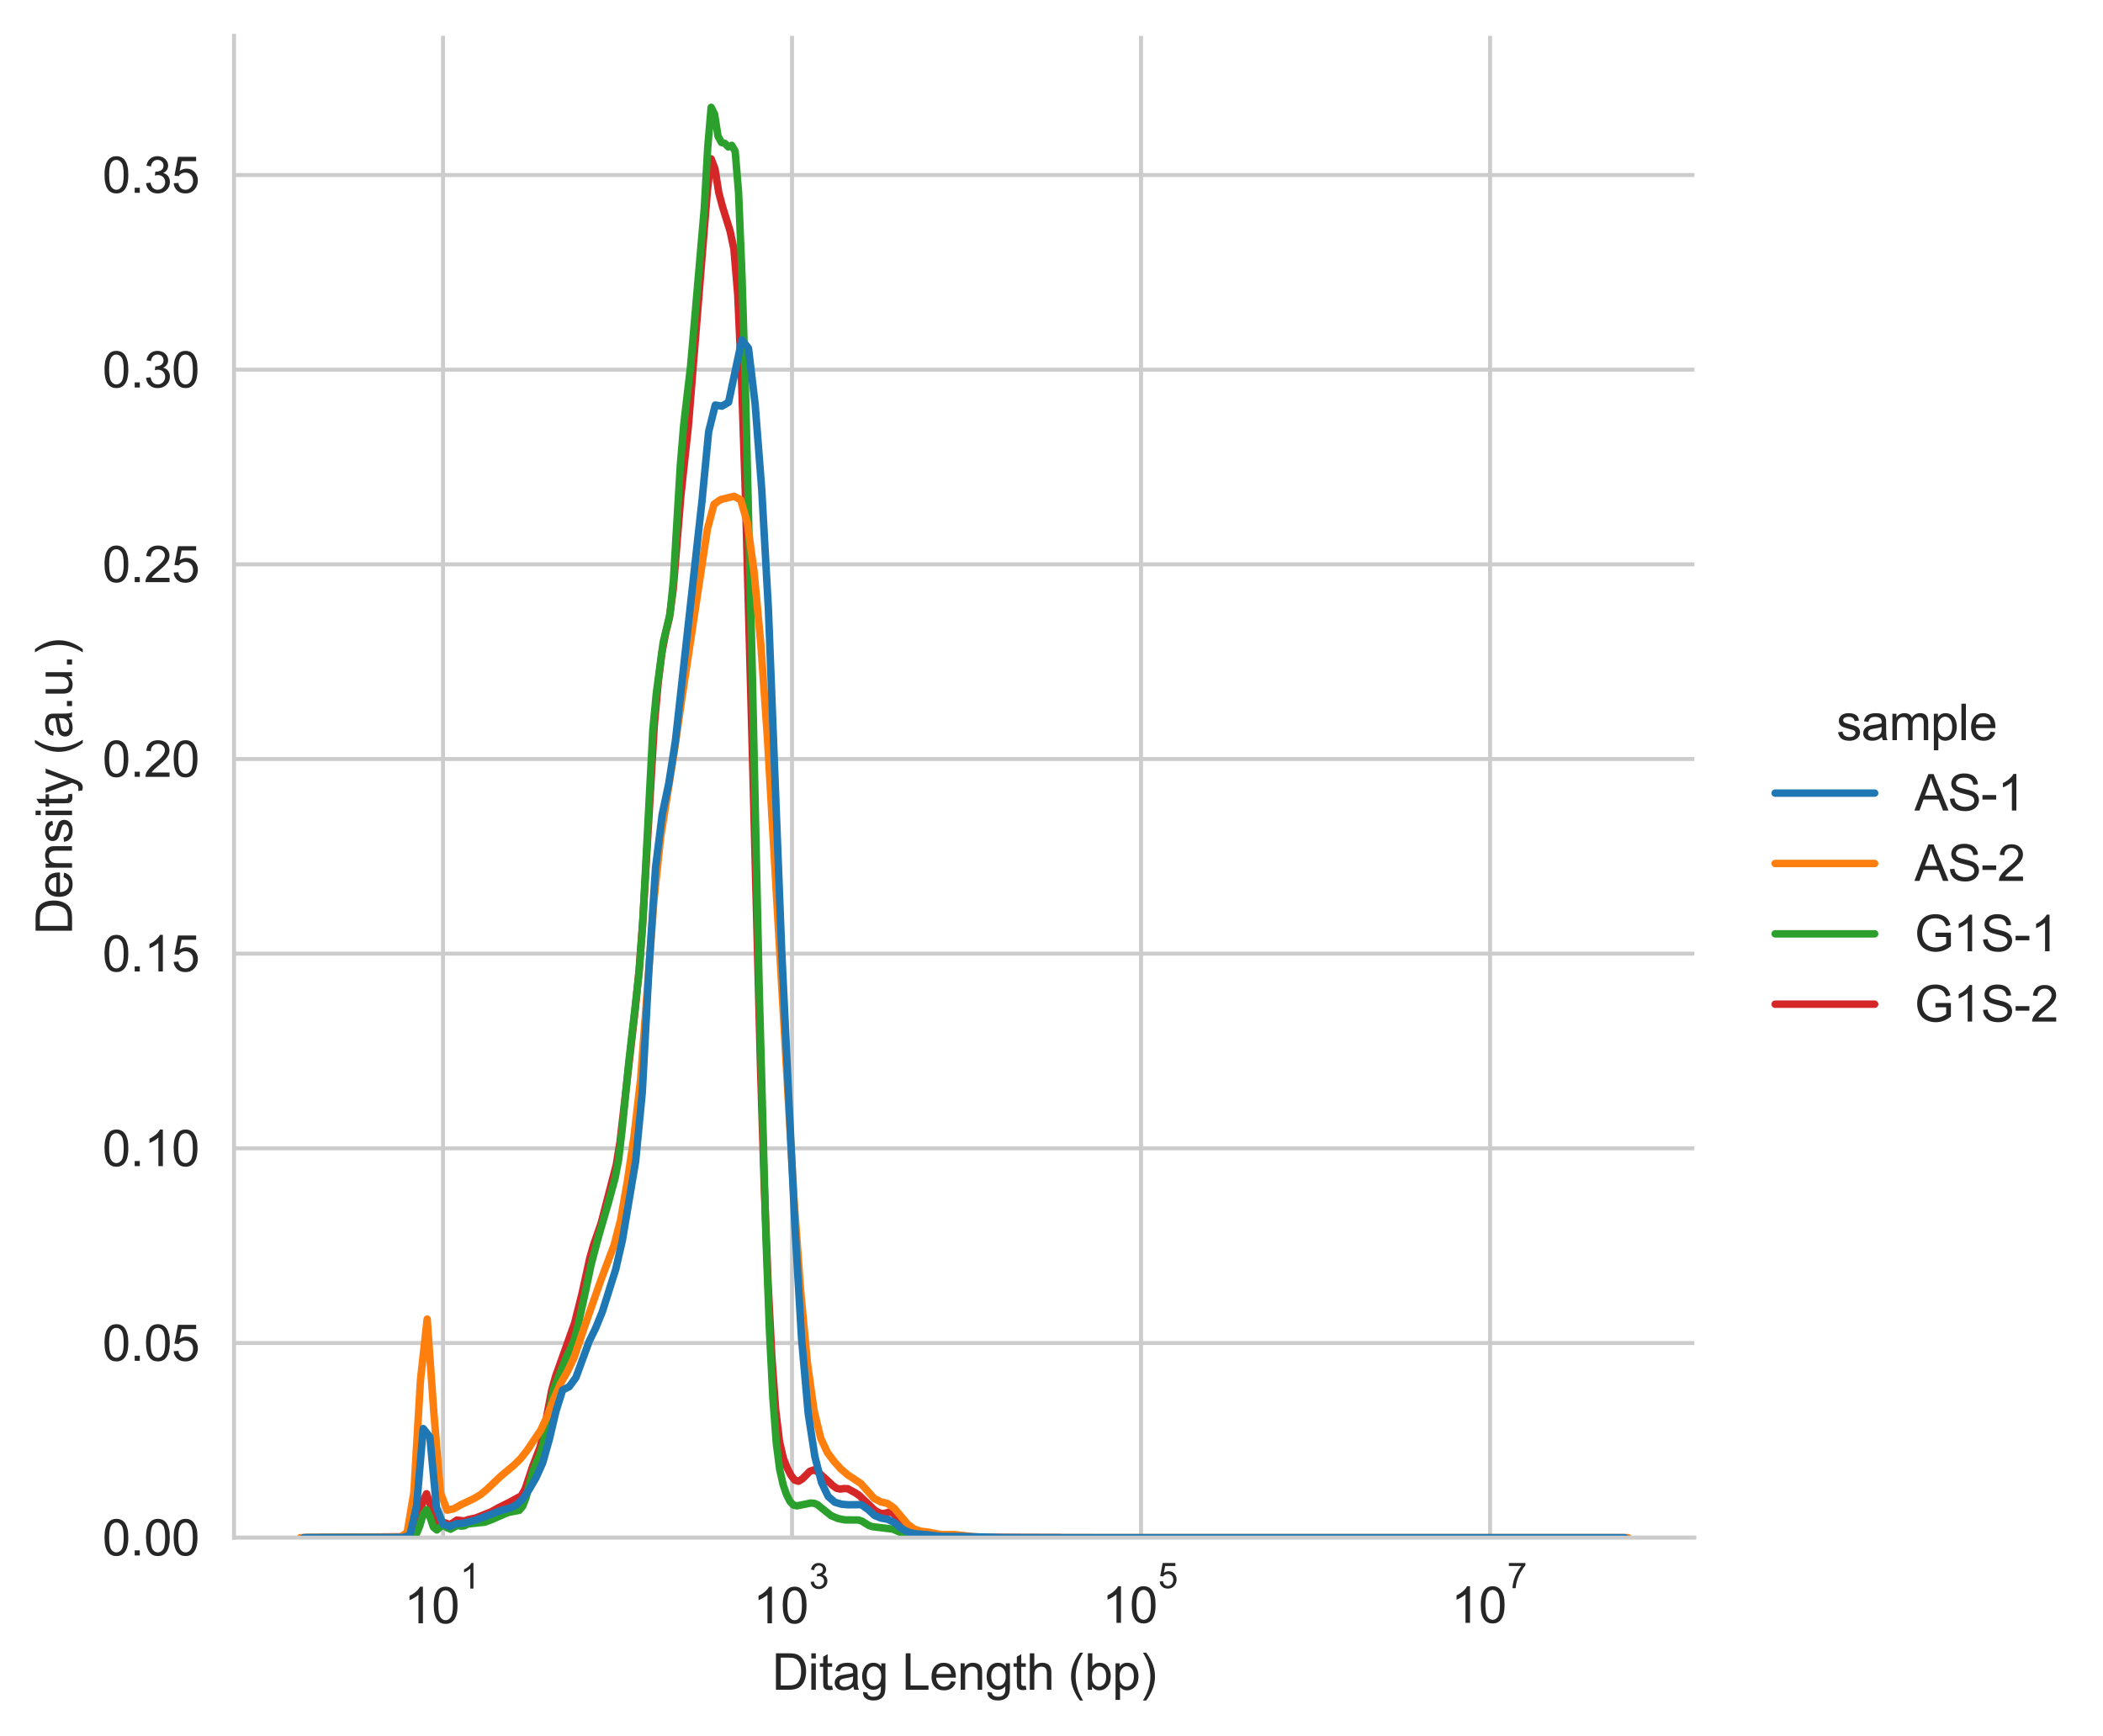 <?xml version="1.0" encoding="utf-8" standalone="no"?>
<!DOCTYPE svg PUBLIC "-//W3C//DTD SVG 1.1//EN"
  "http://www.w3.org/Graphics/SVG/1.1/DTD/svg11.dtd">
<svg height="349.011pt" version="1.1" viewBox="0 0 422.725 349.011" width="422.725pt" xmlns="http://www.w3.org/2000/svg" xmlns:xlink="http://www.w3.org/1999/xlink">
 <defs>
  <style type="text/css">*{stroke-linecap:butt;stroke-linejoin:round;}</style>
 </defs>
 <g id="figure_1">
  <g id="patch_1">
   <path d="M 0 349.011 
L 422.725 349.011 
L 422.725 0 
L 0 0 
z
" style="fill:#ffffff;"/>
  </g>
  <g id="axes_1">
   <g id="patch_2">
    <path d="M 47.045 309.127 
L 340.586 309.127 
L 340.586 7.2 
L 47.045 7.2 
z
" style="fill:#ffffff;"/>
   </g>
   <g id="matplotlib.axis_1">
    <g id="xtick_1">
     <g id="line2d_1">
      <path clip-path="url(#pab2a7d4d21)" d="M 89.05 309.127 
L 89.05 7.2 
" style="fill:none;stroke:#cccccc;stroke-linecap:round;stroke-width:0.8;"/>
     </g>
     <g id="text_1">
      <!-- $\mathdefault{10^{1}}$ -->
      <g style="fill:#262626;" transform="translate(81.2 326.439)scale(0.1 -0.1)">
       <defs>
        <path d="M 2384 0 
L 1822 0 
L 1822 3584 
Q 1619 3391 1289 3197 
Q 959 3003 697 2906 
L 697 3450 
Q 1169 3672 1522 3987 
Q 1875 4303 2022 4600 
L 2384 4600 
L 2384 0 
z
" id="ArialMT-31" transform="scale(0.016)"/>
        <path d="M 266 2259 
Q 266 3072 433 3567 
Q 600 4063 929 4331 
Q 1259 4600 1759 4600 
Q 2128 4600 2406 4451 
Q 2684 4303 2865 4023 
Q 3047 3744 3150 3342 
Q 3253 2941 3253 2259 
Q 3253 1453 3087 958 
Q 2922 463 2592 192 
Q 2263 -78 1759 -78 
Q 1097 -78 719 397 
Q 266 969 266 2259 
z
M 844 2259 
Q 844 1131 1108 757 
Q 1372 384 1759 384 
Q 2147 384 2411 759 
Q 2675 1134 2675 2259 
Q 2675 3391 2411 3762 
Q 2147 4134 1753 4134 
Q 1366 4134 1134 3806 
Q 844 3388 844 2259 
z
" id="ArialMT-30" transform="scale(0.016)"/>
       </defs>
       <use transform="translate(0 0.994)" xlink:href="#ArialMT-31"/>
       <use transform="translate(55.615 0.994)" xlink:href="#ArialMT-30"/>
       <use transform="translate(112.973 70.688)scale(0.7)" xlink:href="#ArialMT-31"/>
      </g>
     </g>
    </g>
    <g id="xtick_2">
     <g id="line2d_2">
      <path clip-path="url(#pab2a7d4d21)" d="M 159.205 309.127 
L 159.205 7.2 
" style="fill:none;stroke:#cccccc;stroke-linecap:round;stroke-width:0.8;"/>
     </g>
     <g id="text_2">
      <!-- $\mathdefault{10^{3}}$ -->
      <g style="fill:#262626;" transform="translate(151.355 326.439)scale(0.1 -0.1)">
       <defs>
        <path d="M 269 1209 
L 831 1284 
Q 928 806 1161 595 
Q 1394 384 1728 384 
Q 2125 384 2398 659 
Q 2672 934 2672 1341 
Q 2672 1728 2419 1979 
Q 2166 2231 1775 2231 
Q 1616 2231 1378 2169 
L 1441 2663 
Q 1497 2656 1531 2656 
Q 1891 2656 2178 2843 
Q 2466 3031 2466 3422 
Q 2466 3731 2256 3934 
Q 2047 4138 1716 4138 
Q 1388 4138 1169 3931 
Q 950 3725 888 3313 
L 325 3413 
Q 428 3978 793 4289 
Q 1159 4600 1703 4600 
Q 2078 4600 2393 4439 
Q 2709 4278 2876 4000 
Q 3044 3722 3044 3409 
Q 3044 3113 2884 2869 
Q 2725 2625 2413 2481 
Q 2819 2388 3044 2092 
Q 3269 1797 3269 1353 
Q 3269 753 2831 336 
Q 2394 -81 1725 -81 
Q 1122 -81 723 278 
Q 325 638 269 1209 
z
" id="ArialMT-33" transform="scale(0.016)"/>
       </defs>
       <use transform="translate(0 0.994)" xlink:href="#ArialMT-31"/>
       <use transform="translate(55.615 0.994)" xlink:href="#ArialMT-30"/>
       <use transform="translate(112.973 70.688)scale(0.7)" xlink:href="#ArialMT-33"/>
      </g>
     </g>
    </g>
    <g id="xtick_3">
     <g id="line2d_3">
      <path clip-path="url(#pab2a7d4d21)" d="M 229.36 309.127 
L 229.36 7.2 
" style="fill:none;stroke:#cccccc;stroke-linecap:round;stroke-width:0.8;"/>
     </g>
     <g id="text_3">
      <!-- $\mathdefault{10^{5}}$ -->
      <g style="fill:#262626;" transform="translate(221.51 326.339)scale(0.1 -0.1)">
       <defs>
        <path d="M 266 1200 
L 856 1250 
Q 922 819 1161 601 
Q 1400 384 1738 384 
Q 2144 384 2425 690 
Q 2706 997 2706 1503 
Q 2706 1984 2436 2262 
Q 2166 2541 1728 2541 
Q 1456 2541 1237 2417 
Q 1019 2294 894 2097 
L 366 2166 
L 809 4519 
L 3088 4519 
L 3088 3981 
L 1259 3981 
L 1013 2750 
Q 1425 3038 1878 3038 
Q 2478 3038 2890 2622 
Q 3303 2206 3303 1553 
Q 3303 931 2941 478 
Q 2500 -78 1738 -78 
Q 1113 -78 717 272 
Q 322 622 266 1200 
z
" id="ArialMT-35" transform="scale(0.016)"/>
       </defs>
       <use transform="translate(0 0.88)" xlink:href="#ArialMT-31"/>
       <use transform="translate(55.615 0.88)" xlink:href="#ArialMT-30"/>
       <use transform="translate(112.973 70.573)scale(0.7)" xlink:href="#ArialMT-35"/>
      </g>
     </g>
    </g>
    <g id="xtick_4">
     <g id="line2d_4">
      <path clip-path="url(#pab2a7d4d21)" d="M 299.516 309.127 
L 299.516 7.2 
" style="fill:none;stroke:#cccccc;stroke-linecap:round;stroke-width:0.8;"/>
     </g>
     <g id="text_4">
      <!-- $\mathdefault{10^{7}}$ -->
      <g style="fill:#262626;" transform="translate(291.666 326.339)scale(0.1 -0.1)">
       <defs>
        <path d="M 303 3981 
L 303 4522 
L 3269 4522 
L 3269 4084 
Q 2831 3619 2401 2847 
Q 1972 2075 1738 1259 
Q 1569 684 1522 0 
L 944 0 
Q 953 541 1156 1306 
Q 1359 2072 1739 2783 
Q 2119 3494 2547 3981 
L 303 3981 
z
" id="ArialMT-37" transform="scale(0.016)"/>
       </defs>
       <use transform="translate(0 0.847)" xlink:href="#ArialMT-31"/>
       <use transform="translate(55.615 0.847)" xlink:href="#ArialMT-30"/>
       <use transform="translate(112.973 70.541)scale(0.7)" xlink:href="#ArialMT-37"/>
      </g>
     </g>
    </g>
    <g id="text_5">
     <!-- Ditag Length (bp) -->
     <g style="fill:#262626;" transform="translate(155.184 339.706)scale(0.1 -0.1)">
      <defs>
       <path d="M 494 0 
L 494 4581 
L 2072 4581 
Q 2606 4581 2888 4516 
Q 3281 4425 3559 4188 
Q 3922 3881 4101 3404 
Q 4281 2928 4281 2316 
Q 4281 1794 4159 1391 
Q 4038 988 3847 723 
Q 3656 459 3429 307 
Q 3203 156 2883 78 
Q 2563 0 2147 0 
L 494 0 
z
M 1100 541 
L 2078 541 
Q 2531 541 2789 625 
Q 3047 709 3200 863 
Q 3416 1078 3536 1442 
Q 3656 1806 3656 2325 
Q 3656 3044 3420 3430 
Q 3184 3816 2847 3947 
Q 2603 4041 2063 4041 
L 1100 4041 
L 1100 541 
z
" id="ArialMT-44" transform="scale(0.016)"/>
       <path d="M 425 3934 
L 425 4581 
L 988 4581 
L 988 3934 
L 425 3934 
z
M 425 0 
L 425 3319 
L 988 3319 
L 988 0 
L 425 0 
z
" id="ArialMT-69" transform="scale(0.016)"/>
       <path d="M 1650 503 
L 1731 6 
Q 1494 -44 1306 -44 
Q 1000 -44 831 53 
Q 663 150 594 308 
Q 525 466 525 972 
L 525 2881 
L 113 2881 
L 113 3319 
L 525 3319 
L 525 4141 
L 1084 4478 
L 1084 3319 
L 1650 3319 
L 1650 2881 
L 1084 2881 
L 1084 941 
Q 1084 700 1114 631 
Q 1144 563 1211 522 
Q 1278 481 1403 481 
Q 1497 481 1650 503 
z
" id="ArialMT-74" transform="scale(0.016)"/>
       <path d="M 2588 409 
Q 2275 144 1986 34 
Q 1697 -75 1366 -75 
Q 819 -75 525 192 
Q 231 459 231 875 
Q 231 1119 342 1320 
Q 453 1522 633 1644 
Q 813 1766 1038 1828 
Q 1203 1872 1538 1913 
Q 2219 1994 2541 2106 
Q 2544 2222 2544 2253 
Q 2544 2597 2384 2738 
Q 2169 2928 1744 2928 
Q 1347 2928 1158 2789 
Q 969 2650 878 2297 
L 328 2372 
Q 403 2725 575 2942 
Q 747 3159 1072 3276 
Q 1397 3394 1825 3394 
Q 2250 3394 2515 3294 
Q 2781 3194 2906 3042 
Q 3031 2891 3081 2659 
Q 3109 2516 3109 2141 
L 3109 1391 
Q 3109 606 3145 398 
Q 3181 191 3288 0 
L 2700 0 
Q 2613 175 2588 409 
z
M 2541 1666 
Q 2234 1541 1622 1453 
Q 1275 1403 1131 1340 
Q 988 1278 909 1158 
Q 831 1038 831 891 
Q 831 666 1001 516 
Q 1172 366 1500 366 
Q 1825 366 2078 508 
Q 2331 650 2450 897 
Q 2541 1088 2541 1459 
L 2541 1666 
z
" id="ArialMT-61" transform="scale(0.016)"/>
       <path d="M 319 -275 
L 866 -356 
Q 900 -609 1056 -725 
Q 1266 -881 1628 -881 
Q 2019 -881 2231 -725 
Q 2444 -569 2519 -288 
Q 2563 -116 2559 434 
Q 2191 0 1641 0 
Q 956 0 581 494 
Q 206 988 206 1678 
Q 206 2153 378 2554 
Q 550 2956 876 3175 
Q 1203 3394 1644 3394 
Q 2231 3394 2613 2919 
L 2613 3319 
L 3131 3319 
L 3131 450 
Q 3131 -325 2973 -648 
Q 2816 -972 2473 -1159 
Q 2131 -1347 1631 -1347 
Q 1038 -1347 672 -1080 
Q 306 -813 319 -275 
z
M 784 1719 
Q 784 1066 1043 766 
Q 1303 466 1694 466 
Q 2081 466 2343 764 
Q 2606 1063 2606 1700 
Q 2606 2309 2336 2618 
Q 2066 2928 1684 2928 
Q 1309 2928 1046 2623 
Q 784 2319 784 1719 
z
" id="ArialMT-67" transform="scale(0.016)"/>
       <path id="ArialMT-20" transform="scale(0.016)"/>
       <path d="M 469 0 
L 469 4581 
L 1075 4581 
L 1075 541 
L 3331 541 
L 3331 0 
L 469 0 
z
" id="ArialMT-4c" transform="scale(0.016)"/>
       <path d="M 2694 1069 
L 3275 997 
Q 3138 488 2766 206 
Q 2394 -75 1816 -75 
Q 1088 -75 661 373 
Q 234 822 234 1631 
Q 234 2469 665 2931 
Q 1097 3394 1784 3394 
Q 2450 3394 2872 2941 
Q 3294 2488 3294 1666 
Q 3294 1616 3291 1516 
L 816 1516 
Q 847 969 1125 678 
Q 1403 388 1819 388 
Q 2128 388 2347 550 
Q 2566 713 2694 1069 
z
M 847 1978 
L 2700 1978 
Q 2663 2397 2488 2606 
Q 2219 2931 1791 2931 
Q 1403 2931 1139 2672 
Q 875 2413 847 1978 
z
" id="ArialMT-65" transform="scale(0.016)"/>
       <path d="M 422 0 
L 422 3319 
L 928 3319 
L 928 2847 
Q 1294 3394 1984 3394 
Q 2284 3394 2536 3286 
Q 2788 3178 2913 3003 
Q 3038 2828 3088 2588 
Q 3119 2431 3119 2041 
L 3119 0 
L 2556 0 
L 2556 2019 
Q 2556 2363 2490 2533 
Q 2425 2703 2258 2804 
Q 2091 2906 1866 2906 
Q 1506 2906 1245 2678 
Q 984 2450 984 1813 
L 984 0 
L 422 0 
z
" id="ArialMT-6e" transform="scale(0.016)"/>
       <path d="M 422 0 
L 422 4581 
L 984 4581 
L 984 2938 
Q 1378 3394 1978 3394 
Q 2347 3394 2619 3248 
Q 2891 3103 3008 2847 
Q 3125 2591 3125 2103 
L 3125 0 
L 2563 0 
L 2563 2103 
Q 2563 2525 2380 2717 
Q 2197 2909 1863 2909 
Q 1613 2909 1392 2779 
Q 1172 2650 1078 2428 
Q 984 2206 984 1816 
L 984 0 
L 422 0 
z
" id="ArialMT-68" transform="scale(0.016)"/>
       <path d="M 1497 -1347 
Q 1031 -759 709 28 
Q 388 816 388 1659 
Q 388 2403 628 3084 
Q 909 3875 1497 4659 
L 1900 4659 
Q 1522 4009 1400 3731 
Q 1209 3300 1100 2831 
Q 966 2247 966 1656 
Q 966 153 1900 -1347 
L 1497 -1347 
z
" id="ArialMT-28" transform="scale(0.016)"/>
       <path d="M 941 0 
L 419 0 
L 419 4581 
L 981 4581 
L 981 2947 
Q 1338 3394 1891 3394 
Q 2197 3394 2470 3270 
Q 2744 3147 2920 2923 
Q 3097 2700 3197 2384 
Q 3297 2069 3297 1709 
Q 3297 856 2875 390 
Q 2453 -75 1863 -75 
Q 1275 -75 941 416 
L 941 0 
z
M 934 1684 
Q 934 1088 1097 822 
Q 1363 388 1816 388 
Q 2184 388 2453 708 
Q 2722 1028 2722 1663 
Q 2722 2313 2464 2622 
Q 2206 2931 1841 2931 
Q 1472 2931 1203 2611 
Q 934 2291 934 1684 
z
" id="ArialMT-62" transform="scale(0.016)"/>
       <path d="M 422 -1272 
L 422 3319 
L 934 3319 
L 934 2888 
Q 1116 3141 1344 3267 
Q 1572 3394 1897 3394 
Q 2322 3394 2647 3175 
Q 2972 2956 3137 2557 
Q 3303 2159 3303 1684 
Q 3303 1175 3120 767 
Q 2938 359 2589 142 
Q 2241 -75 1856 -75 
Q 1575 -75 1351 44 
Q 1128 163 984 344 
L 984 -1272 
L 422 -1272 
z
M 931 1641 
Q 931 1000 1190 694 
Q 1450 388 1819 388 
Q 2194 388 2461 705 
Q 2728 1022 2728 1688 
Q 2728 2322 2467 2637 
Q 2206 2953 1844 2953 
Q 1484 2953 1207 2617 
Q 931 2281 931 1641 
z
" id="ArialMT-70" transform="scale(0.016)"/>
       <path d="M 791 -1347 
L 388 -1347 
Q 1322 153 1322 1656 
Q 1322 2244 1188 2822 
Q 1081 3291 891 3722 
Q 769 4003 388 4659 
L 791 4659 
Q 1378 3875 1659 3084 
Q 1900 2403 1900 1659 
Q 1900 816 1576 28 
Q 1253 -759 791 -1347 
z
" id="ArialMT-29" transform="scale(0.016)"/>
      </defs>
      <use xlink:href="#ArialMT-44"/>
      <use x="72.217" xlink:href="#ArialMT-69"/>
      <use x="94.434" xlink:href="#ArialMT-74"/>
      <use x="122.217" xlink:href="#ArialMT-61"/>
      <use x="177.832" xlink:href="#ArialMT-67"/>
      <use x="233.447" xlink:href="#ArialMT-20"/>
      <use x="261.23" xlink:href="#ArialMT-4c"/>
      <use x="316.846" xlink:href="#ArialMT-65"/>
      <use x="372.461" xlink:href="#ArialMT-6e"/>
      <use x="428.076" xlink:href="#ArialMT-67"/>
      <use x="483.691" xlink:href="#ArialMT-74"/>
      <use x="511.475" xlink:href="#ArialMT-68"/>
      <use x="567.09" xlink:href="#ArialMT-20"/>
      <use x="594.873" xlink:href="#ArialMT-28"/>
      <use x="628.174" xlink:href="#ArialMT-62"/>
      <use x="683.789" xlink:href="#ArialMT-70"/>
      <use x="739.404" xlink:href="#ArialMT-29"/>
     </g>
    </g>
   </g>
   <g id="matplotlib.axis_2">
    <g id="ytick_1">
     <g id="line2d_5">
      <path clip-path="url(#pab2a7d4d21)" d="M 47.045 309.127 
L 340.586 309.127 
" style="fill:none;stroke:#cccccc;stroke-linecap:round;stroke-width:0.8;"/>
     </g>
     <g id="text_6">
      <!-- 0.00 -->
      <g style="fill:#262626;" transform="translate(20.584 312.706)scale(0.1 -0.1)">
       <defs>
        <path d="M 581 0 
L 581 641 
L 1222 641 
L 1222 0 
L 581 0 
z
" id="ArialMT-2e" transform="scale(0.016)"/>
       </defs>
       <use xlink:href="#ArialMT-30"/>
       <use x="55.615" xlink:href="#ArialMT-2e"/>
       <use x="83.398" xlink:href="#ArialMT-30"/>
       <use x="139.014" xlink:href="#ArialMT-30"/>
      </g>
     </g>
    </g>
    <g id="ytick_2">
     <g id="line2d_6">
      <path clip-path="url(#pab2a7d4d21)" d="M 47.045 269.992 
L 340.586 269.992 
" style="fill:none;stroke:#cccccc;stroke-linecap:round;stroke-width:0.8;"/>
     </g>
     <g id="text_7">
      <!-- 0.05 -->
      <g style="fill:#262626;" transform="translate(20.584 273.571)scale(0.1 -0.1)">
       <use xlink:href="#ArialMT-30"/>
       <use x="55.615" xlink:href="#ArialMT-2e"/>
       <use x="83.398" xlink:href="#ArialMT-30"/>
       <use x="139.014" xlink:href="#ArialMT-35"/>
      </g>
     </g>
    </g>
    <g id="ytick_3">
     <g id="line2d_7">
      <path clip-path="url(#pab2a7d4d21)" d="M 47.045 230.858 
L 340.586 230.858 
" style="fill:none;stroke:#cccccc;stroke-linecap:round;stroke-width:0.8;"/>
     </g>
     <g id="text_8">
      <!-- 0.10 -->
      <g style="fill:#262626;" transform="translate(20.584 234.437)scale(0.1 -0.1)">
       <use xlink:href="#ArialMT-30"/>
       <use x="55.615" xlink:href="#ArialMT-2e"/>
       <use x="83.398" xlink:href="#ArialMT-31"/>
       <use x="139.014" xlink:href="#ArialMT-30"/>
      </g>
     </g>
    </g>
    <g id="ytick_4">
     <g id="line2d_8">
      <path clip-path="url(#pab2a7d4d21)" d="M 47.045 191.723 
L 340.586 191.723 
" style="fill:none;stroke:#cccccc;stroke-linecap:round;stroke-width:0.8;"/>
     </g>
     <g id="text_9">
      <!-- 0.15 -->
      <g style="fill:#262626;" transform="translate(20.584 195.302)scale(0.1 -0.1)">
       <use xlink:href="#ArialMT-30"/>
       <use x="55.615" xlink:href="#ArialMT-2e"/>
       <use x="83.398" xlink:href="#ArialMT-31"/>
       <use x="139.014" xlink:href="#ArialMT-35"/>
      </g>
     </g>
    </g>
    <g id="ytick_5">
     <g id="line2d_9">
      <path clip-path="url(#pab2a7d4d21)" d="M 47.045 152.589 
L 340.586 152.589 
" style="fill:none;stroke:#cccccc;stroke-linecap:round;stroke-width:0.8;"/>
     </g>
     <g id="text_10">
      <!-- 0.20 -->
      <g style="fill:#262626;" transform="translate(20.584 156.167)scale(0.1 -0.1)">
       <defs>
        <path d="M 3222 541 
L 3222 0 
L 194 0 
Q 188 203 259 391 
Q 375 700 629 1000 
Q 884 1300 1366 1694 
Q 2113 2306 2375 2664 
Q 2638 3022 2638 3341 
Q 2638 3675 2398 3904 
Q 2159 4134 1775 4134 
Q 1369 4134 1125 3890 
Q 881 3647 878 3216 
L 300 3275 
Q 359 3922 746 4261 
Q 1134 4600 1788 4600 
Q 2447 4600 2831 4234 
Q 3216 3869 3216 3328 
Q 3216 3053 3103 2787 
Q 2991 2522 2730 2228 
Q 2469 1934 1863 1422 
Q 1356 997 1212 845 
Q 1069 694 975 541 
L 3222 541 
z
" id="ArialMT-32" transform="scale(0.016)"/>
       </defs>
       <use xlink:href="#ArialMT-30"/>
       <use x="55.615" xlink:href="#ArialMT-2e"/>
       <use x="83.398" xlink:href="#ArialMT-32"/>
       <use x="139.014" xlink:href="#ArialMT-30"/>
      </g>
     </g>
    </g>
    <g id="ytick_6">
     <g id="line2d_10">
      <path clip-path="url(#pab2a7d4d21)" d="M 47.045 113.454 
L 340.586 113.454 
" style="fill:none;stroke:#cccccc;stroke-linecap:round;stroke-width:0.8;"/>
     </g>
     <g id="text_11">
      <!-- 0.25 -->
      <g style="fill:#262626;" transform="translate(20.584 117.033)scale(0.1 -0.1)">
       <use xlink:href="#ArialMT-30"/>
       <use x="55.615" xlink:href="#ArialMT-2e"/>
       <use x="83.398" xlink:href="#ArialMT-32"/>
       <use x="139.014" xlink:href="#ArialMT-35"/>
      </g>
     </g>
    </g>
    <g id="ytick_7">
     <g id="line2d_11">
      <path clip-path="url(#pab2a7d4d21)" d="M 47.045 74.32 
L 340.586 74.32 
" style="fill:none;stroke:#cccccc;stroke-linecap:round;stroke-width:0.8;"/>
     </g>
     <g id="text_12">
      <!-- 0.30 -->
      <g style="fill:#262626;" transform="translate(20.584 77.898)scale(0.1 -0.1)">
       <use xlink:href="#ArialMT-30"/>
       <use x="55.615" xlink:href="#ArialMT-2e"/>
       <use x="83.398" xlink:href="#ArialMT-33"/>
       <use x="139.014" xlink:href="#ArialMT-30"/>
      </g>
     </g>
    </g>
    <g id="ytick_8">
     <g id="line2d_12">
      <path clip-path="url(#pab2a7d4d21)" d="M 47.045 35.185 
L 340.586 35.185 
" style="fill:none;stroke:#cccccc;stroke-linecap:round;stroke-width:0.8;"/>
     </g>
     <g id="text_13">
      <!-- 0.35 -->
      <g style="fill:#262626;" transform="translate(20.584 38.764)scale(0.1 -0.1)">
       <use xlink:href="#ArialMT-30"/>
       <use x="55.615" xlink:href="#ArialMT-2e"/>
       <use x="83.398" xlink:href="#ArialMT-33"/>
       <use x="139.014" xlink:href="#ArialMT-35"/>
      </g>
     </g>
    </g>
    <g id="text_14">
     <!-- Density (a.u.) -->
     <g style="fill:#262626;" transform="translate(14.48 187.893)rotate(-90)scale(0.1 -0.1)">
      <defs>
       <path d="M 197 991 
L 753 1078 
Q 800 744 1014 566 
Q 1228 388 1613 388 
Q 2000 388 2187 545 
Q 2375 703 2375 916 
Q 2375 1106 2209 1216 
Q 2094 1291 1634 1406 
Q 1016 1563 777 1677 
Q 538 1791 414 1992 
Q 291 2194 291 2438 
Q 291 2659 392 2848 
Q 494 3038 669 3163 
Q 800 3259 1026 3326 
Q 1253 3394 1513 3394 
Q 1903 3394 2198 3281 
Q 2494 3169 2634 2976 
Q 2775 2784 2828 2463 
L 2278 2388 
Q 2241 2644 2061 2787 
Q 1881 2931 1553 2931 
Q 1166 2931 1000 2803 
Q 834 2675 834 2503 
Q 834 2394 903 2306 
Q 972 2216 1119 2156 
Q 1203 2125 1616 2013 
Q 2213 1853 2448 1751 
Q 2684 1650 2818 1456 
Q 2953 1263 2953 975 
Q 2953 694 2789 445 
Q 2625 197 2315 61 
Q 2006 -75 1616 -75 
Q 969 -75 630 194 
Q 291 463 197 991 
z
" id="ArialMT-73" transform="scale(0.016)"/>
       <path d="M 397 -1278 
L 334 -750 
Q 519 -800 656 -800 
Q 844 -800 956 -737 
Q 1069 -675 1141 -563 
Q 1194 -478 1313 -144 
Q 1328 -97 1363 -6 
L 103 3319 
L 709 3319 
L 1400 1397 
Q 1534 1031 1641 628 
Q 1738 1016 1872 1384 
L 2581 3319 
L 3144 3319 
L 1881 -56 
Q 1678 -603 1566 -809 
Q 1416 -1088 1222 -1217 
Q 1028 -1347 759 -1347 
Q 597 -1347 397 -1278 
z
" id="ArialMT-79" transform="scale(0.016)"/>
       <path d="M 2597 0 
L 2597 488 
Q 2209 -75 1544 -75 
Q 1250 -75 995 37 
Q 741 150 617 320 
Q 494 491 444 738 
Q 409 903 409 1263 
L 409 3319 
L 972 3319 
L 972 1478 
Q 972 1038 1006 884 
Q 1059 663 1231 536 
Q 1403 409 1656 409 
Q 1909 409 2131 539 
Q 2353 669 2445 892 
Q 2538 1116 2538 1541 
L 2538 3319 
L 3100 3319 
L 3100 0 
L 2597 0 
z
" id="ArialMT-75" transform="scale(0.016)"/>
      </defs>
      <use xlink:href="#ArialMT-44"/>
      <use x="72.217" xlink:href="#ArialMT-65"/>
      <use x="127.832" xlink:href="#ArialMT-6e"/>
      <use x="183.447" xlink:href="#ArialMT-73"/>
      <use x="233.447" xlink:href="#ArialMT-69"/>
      <use x="255.664" xlink:href="#ArialMT-74"/>
      <use x="283.447" xlink:href="#ArialMT-79"/>
      <use x="333.447" xlink:href="#ArialMT-20"/>
      <use x="361.23" xlink:href="#ArialMT-28"/>
      <use x="394.531" xlink:href="#ArialMT-61"/>
      <use x="450.146" xlink:href="#ArialMT-2e"/>
      <use x="477.93" xlink:href="#ArialMT-75"/>
      <use x="533.545" xlink:href="#ArialMT-2e"/>
      <use x="561.328" xlink:href="#ArialMT-29"/>
     </g>
    </g>
   </g>
   <g id="line2d_13">
    <path clip-path="url(#pab2a7d4d21)" d="M 61.329 309.126 
L 82.689 308.93 
L 83.451 308.065 
L 84.214 305.551 
L 84.977 301.881 
L 85.74 300.296 
L 86.503 302.53 
L 87.266 305.588 
L 88.029 306.528 
L 88.791 306.11 
L 89.554 306.167 
L 90.317 306.509 
L 91.08 306.124 
L 91.843 305.598 
L 93.368 305.758 
L 94.131 305.491 
L 95.657 305.161 
L 98.708 303.943 
L 100.234 303.095 
L 102.523 301.958 
L 104.811 300.697 
L 105.574 299.295 
L 107.1 294.737 
L 108.625 290.76 
L 109.388 287.419 
L 110.914 279.418 
L 111.677 276.722 
L 115.491 266.02 
L 117.017 259.944 
L 118.542 252.995 
L 119.305 250.296 
L 120.831 245.923 
L 123.882 234.169 
L 124.645 229.47 
L 127.696 202.804 
L 128.459 195.133 
L 129.222 184.968 
L 131.511 145.923 
L 132.273 137.534 
L 133.036 131.28 
L 133.799 127.277 
L 134.562 124.186 
L 135.325 118.435 
L 136.85 99.812 
L 138.376 85.621 
L 142.19 38.389 
L 142.953 31.942 
L 143.716 33.937 
L 144.479 38.716 
L 145.242 41.589 
L 146.767 46.494 
L 147.53 50.106 
L 148.293 59.221 
L 149.056 76.297 
L 149.819 99.023 
L 151.344 155.452 
L 152.87 214.564 
L 153.633 238.651 
L 154.396 258.081 
L 155.159 272.96 
L 155.922 283.421 
L 156.684 289.755 
L 157.447 293.102 
L 158.21 295.064 
L 158.973 296.554 
L 159.736 297.55 
L 160.499 297.79 
L 161.261 297.333 
L 162.787 295.79 
L 163.55 295.521 
L 164.313 295.819 
L 166.601 297.896 
L 167.364 298.625 
L 168.127 299.189 
L 168.89 299.364 
L 169.653 299.256 
L 170.416 299.29 
L 171.941 300.122 
L 172.704 300.635 
L 174.23 302.092 
L 175.755 303.548 
L 176.518 304.045 
L 177.281 304.294 
L 178.044 304.198 
L 178.807 303.962 
L 179.57 304.198 
L 180.333 305.064 
L 181.858 306.969 
L 182.621 307.566 
L 183.384 307.895 
L 184.91 308.11 
L 186.435 308.297 
L 188.724 308.731 
L 191.012 308.745 
L 192.538 308.818 
L 194.827 309.032 
L 206.269 309.127 
L 213.135 309.127 
L 213.135 309.127 
" style="fill:none;stroke:#d62728;stroke-linecap:round;stroke-width:1.5;"/>
   </g>
   <g id="line2d_14">
    <path clip-path="url(#pab2a7d4d21)" d="M 61.624 309.126 
L 82.989 308.992 
L 83.679 308.416 
L 84.368 306.785 
L 85.057 304.465 
L 85.746 303.524 
L 86.435 305.012 
L 87.125 307.019 
L 87.814 307.579 
L 88.503 306.966 
L 89.192 306.649 
L 89.881 307.132 
L 90.571 307.421 
L 91.949 306.647 
L 92.638 306.816 
L 93.327 306.757 
L 94.017 306.384 
L 97.463 306.014 
L 98.841 305.498 
L 101.598 304.295 
L 102.287 304.035 
L 104.355 303.647 
L 105.044 302.86 
L 105.733 301.098 
L 107.111 295.81 
L 107.801 294.002 
L 108.49 292.56 
L 109.179 290.274 
L 111.246 279.381 
L 112.625 275.889 
L 114.003 272.45 
L 114.692 271.152 
L 115.382 269.47 
L 116.071 266.947 
L 117.449 260.737 
L 118.828 254.229 
L 120.206 248.975 
L 122.274 241.861 
L 123.652 236.79 
L 124.341 233.168 
L 125.03 227.306 
L 126.409 213.403 
L 128.476 195.351 
L 129.166 186.027 
L 131.233 146.679 
L 131.922 139.435 
L 133.301 129.17 
L 134.679 123.411 
L 135.368 116.572 
L 136.747 93.64 
L 137.436 85.389 
L 138.814 73.632 
L 141.571 41.858 
L 142.26 29.641 
L 142.95 21.577 
L 143.639 22.965 
L 144.328 27.375 
L 145.017 28.64 
L 145.706 28.82 
L 146.396 29.537 
L 147.085 29.219 
L 147.774 30.399 
L 148.463 38.743 
L 149.152 55.645 
L 149.842 78.051 
L 151.22 135.106 
L 152.598 198.404 
L 153.977 249.133 
L 154.666 267.467 
L 155.355 281.024 
L 156.044 290.118 
L 156.734 295.461 
L 157.423 298.49 
L 158.112 300.488 
L 158.801 301.853 
L 159.49 302.568 
L 160.179 302.734 
L 161.558 302.464 
L 162.936 302.172 
L 163.625 302.208 
L 164.315 302.492 
L 167.071 304.712 
L 168.45 305.277 
L 169.828 305.556 
L 172.585 305.58 
L 173.274 305.821 
L 174.653 306.678 
L 175.342 306.918 
L 179.477 307.408 
L 181.545 308.323 
L 183.612 308.766 
L 184.991 308.831 
L 187.058 308.781 
L 189.126 309.044 
L 192.572 309.02 
L 198.775 309.126 
L 198.775 309.126 
" style="fill:none;stroke:#2ca02c;stroke-linecap:round;stroke-width:1.5;"/>
   </g>
   <g id="line2d_15">
    <path clip-path="url(#pab2a7d4d21)" d="M 60.388 309.126 
L 80.503 309.038 
L 81.844 308.087 
L 83.185 300.125 
L 84.526 277.381 
L 85.867 265.183 
L 87.208 284.027 
L 88.549 300.148 
L 89.89 303.602 
L 91.231 303.315 
L 92.572 302.542 
L 95.254 301.27 
L 96.595 300.483 
L 97.936 299.368 
L 100.618 296.805 
L 103.3 294.566 
L 104.641 293.252 
L 105.981 291.544 
L 108.663 287.563 
L 110.004 284.714 
L 111.345 281.195 
L 112.686 278.139 
L 114.027 275.783 
L 115.368 272.998 
L 118.05 265.137 
L 120.732 257.493 
L 123.414 250.364 
L 124.755 245.197 
L 126.096 237.539 
L 127.437 228.491 
L 128.778 216.89 
L 131.46 180.872 
L 132.801 168.276 
L 135.483 151.447 
L 136.824 142.043 
L 139.506 124.2 
L 142.188 106.397 
L 143.529 101.36 
L 144.87 100.428 
L 147.552 99.772 
L 148.893 100.487 
L 150.234 105.17 
L 151.575 114.953 
L 152.916 129.31 
L 154.257 148.292 
L 159.621 241.371 
L 160.962 259.795 
L 162.303 274.071 
L 163.644 283.625 
L 164.985 289.174 
L 166.326 292.029 
L 167.667 293.812 
L 169.008 295.301 
L 170.349 296.456 
L 173.031 298.238 
L 175.713 301.239 
L 177.054 301.938 
L 178.395 302.25 
L 179.736 303.19 
L 182.418 306.4 
L 183.758 307.401 
L 185.099 307.835 
L 186.44 307.989 
L 189.122 308.501 
L 191.804 308.504 
L 195.827 308.949 
L 198.509 309.098 
L 222.647 309.122 
L 265.558 309.127 
L 327.244 309.126 
L 327.244 309.126 
" style="fill:none;stroke:#ff7f0e;stroke-linecap:round;stroke-width:1.5;"/>
   </g>
   <g id="line2d_16">
    <path clip-path="url(#pab2a7d4d21)" d="M 61.055 309.127 
L 81.069 309.081 
L 82.403 308.614 
L 83.738 302.763 
L 85.072 287.196 
L 86.406 288.883 
L 87.74 303.067 
L 89.075 306.455 
L 90.409 306.863 
L 91.743 306.33 
L 93.078 306.242 
L 95.746 305.554 
L 99.749 304.019 
L 101.083 303.546 
L 102.418 303.221 
L 103.752 302.578 
L 105.086 301.339 
L 106.42 299.356 
L 107.755 297.062 
L 109.089 294.088 
L 110.423 289.362 
L 111.757 283.713 
L 113.092 279.447 
L 114.426 278.769 
L 115.76 276.939 
L 118.429 269.67 
L 119.763 266.92 
L 121.097 263.646 
L 123.766 255.18 
L 125.1 249.375 
L 127.769 233.472 
L 129.103 219.629 
L 130.437 194.897 
L 131.772 174.421 
L 133.106 163.746 
L 134.44 157.454 
L 135.775 148.88 
L 141.112 100.655 
L 142.446 86.778 
L 143.78 81.426 
L 145.115 81.65 
L 146.449 80.872 
L 149.117 68.326 
L 150.452 70.005 
L 151.786 81.193 
L 153.12 98.481 
L 154.454 122.376 
L 157.123 190.981 
L 159.792 246.599 
L 161.126 269.168 
L 162.46 284.184 
L 163.794 292.814 
L 165.129 298.024 
L 166.463 300.835 
L 167.797 302.002 
L 169.132 302.401 
L 170.466 302.519 
L 173.134 302.492 
L 174.469 303.444 
L 175.803 304.674 
L 177.137 305.199 
L 178.472 305.436 
L 179.806 306.115 
L 181.14 307.238 
L 182.474 307.973 
L 183.809 308.311 
L 186.477 308.549 
L 189.146 308.858 
L 193.149 308.887 
L 201.154 309.096 
L 211.829 309.127 
L 326.577 309.127 
L 326.577 309.127 
" style="fill:none;stroke:#1f77b4;stroke-linecap:round;stroke-width:1.5;"/>
   </g>
   <g id="patch_3">
    <path d="M 47.045 309.127 
L 47.045 7.2 
" style="fill:none;stroke:#cccccc;stroke-linecap:square;stroke-linejoin:miter;stroke-width:0.8;"/>
   </g>
   <g id="patch_4">
    <path d="M 47.045 309.127 
L 340.586 309.127 
" style="fill:none;stroke:#cccccc;stroke-linecap:square;stroke-linejoin:miter;stroke-width:0.8;"/>
   </g>
  </g>
  <g id="legend_1">
   <g id="text_15">
    <!-- sample -->
    <g style="fill:#262626;" transform="translate(369.158 148.8)scale(0.1 -0.1)">
     <defs>
      <path d="M 422 0 
L 422 3319 
L 925 3319 
L 925 2853 
Q 1081 3097 1340 3245 
Q 1600 3394 1931 3394 
Q 2300 3394 2536 3241 
Q 2772 3088 2869 2813 
Q 3263 3394 3894 3394 
Q 4388 3394 4653 3120 
Q 4919 2847 4919 2278 
L 4919 0 
L 4359 0 
L 4359 2091 
Q 4359 2428 4304 2576 
Q 4250 2725 4106 2815 
Q 3963 2906 3769 2906 
Q 3419 2906 3187 2673 
Q 2956 2441 2956 1928 
L 2956 0 
L 2394 0 
L 2394 2156 
Q 2394 2531 2256 2718 
Q 2119 2906 1806 2906 
Q 1569 2906 1367 2781 
Q 1166 2656 1075 2415 
Q 984 2175 984 1722 
L 984 0 
L 422 0 
z
" id="ArialMT-6d" transform="scale(0.016)"/>
      <path d="M 409 0 
L 409 4581 
L 972 4581 
L 972 0 
L 409 0 
z
" id="ArialMT-6c" transform="scale(0.016)"/>
     </defs>
     <use xlink:href="#ArialMT-73"/>
     <use x="50" xlink:href="#ArialMT-61"/>
     <use x="105.615" xlink:href="#ArialMT-6d"/>
     <use x="188.916" xlink:href="#ArialMT-70"/>
     <use x="244.531" xlink:href="#ArialMT-6c"/>
     <use x="266.748" xlink:href="#ArialMT-65"/>
    </g>
   </g>
   <g id="line2d_17">
    <path d="M 356.825 159.445 
L 376.825 159.445 
" style="fill:none;stroke:#1f77b4;stroke-linecap:round;stroke-width:1.5;"/>
   </g>
   <g id="line2d_18"/>
   <g id="text_16">
    <!-- AS-1 -->
    <g style="fill:#262626;" transform="translate(384.825 162.945)scale(0.1 -0.1)">
     <defs>
      <path d="M -9 0 
L 1750 4581 
L 2403 4581 
L 4278 0 
L 3588 0 
L 3053 1388 
L 1138 1388 
L 634 0 
L -9 0 
z
M 1313 1881 
L 2866 1881 
L 2388 3150 
Q 2169 3728 2063 4100 
Q 1975 3659 1816 3225 
L 1313 1881 
z
" id="ArialMT-41" transform="scale(0.016)"/>
      <path d="M 288 1472 
L 859 1522 
Q 900 1178 1048 958 
Q 1197 738 1509 602 
Q 1822 466 2213 466 
Q 2559 466 2825 569 
Q 3091 672 3220 851 
Q 3350 1031 3350 1244 
Q 3350 1459 3225 1620 
Q 3100 1781 2813 1891 
Q 2628 1963 1997 2114 
Q 1366 2266 1113 2400 
Q 784 2572 623 2826 
Q 463 3081 463 3397 
Q 463 3744 659 4045 
Q 856 4347 1234 4503 
Q 1613 4659 2075 4659 
Q 2584 4659 2973 4495 
Q 3363 4331 3572 4012 
Q 3781 3694 3797 3291 
L 3216 3247 
Q 3169 3681 2898 3903 
Q 2628 4125 2100 4125 
Q 1550 4125 1298 3923 
Q 1047 3722 1047 3438 
Q 1047 3191 1225 3031 
Q 1400 2872 2139 2705 
Q 2878 2538 3153 2413 
Q 3553 2228 3743 1945 
Q 3934 1663 3934 1294 
Q 3934 928 3725 604 
Q 3516 281 3123 101 
Q 2731 -78 2241 -78 
Q 1619 -78 1198 103 
Q 778 284 539 648 
Q 300 1013 288 1472 
z
" id="ArialMT-53" transform="scale(0.016)"/>
      <path d="M 203 1375 
L 203 1941 
L 1931 1941 
L 1931 1375 
L 203 1375 
z
" id="ArialMT-2d" transform="scale(0.016)"/>
     </defs>
     <use xlink:href="#ArialMT-41"/>
     <use x="66.699" xlink:href="#ArialMT-53"/>
     <use x="133.398" xlink:href="#ArialMT-2d"/>
     <use x="166.699" xlink:href="#ArialMT-31"/>
    </g>
   </g>
   <g id="line2d_19">
    <path d="M 356.825 173.591 
L 376.825 173.591 
" style="fill:none;stroke:#ff7f0e;stroke-linecap:round;stroke-width:1.5;"/>
   </g>
   <g id="line2d_20"/>
   <g id="text_17">
    <!-- AS-2 -->
    <g style="fill:#262626;" transform="translate(384.825 177.091)scale(0.1 -0.1)">
     <use xlink:href="#ArialMT-41"/>
     <use x="66.699" xlink:href="#ArialMT-53"/>
     <use x="133.398" xlink:href="#ArialMT-2d"/>
     <use x="166.699" xlink:href="#ArialMT-32"/>
    </g>
   </g>
   <g id="line2d_21">
    <path d="M 356.825 187.736 
L 376.825 187.736 
" style="fill:none;stroke:#2ca02c;stroke-linecap:round;stroke-width:1.5;"/>
   </g>
   <g id="line2d_22"/>
   <g id="text_18">
    <!-- G1S-1 -->
    <g style="fill:#262626;" transform="translate(384.825 191.236)scale(0.1 -0.1)">
     <defs>
      <path d="M 2638 1797 
L 2638 2334 
L 4578 2338 
L 4578 638 
Q 4131 281 3656 101 
Q 3181 -78 2681 -78 
Q 2006 -78 1454 211 
Q 903 500 622 1047 
Q 341 1594 341 2269 
Q 341 2938 620 3517 
Q 900 4097 1425 4378 
Q 1950 4659 2634 4659 
Q 3131 4659 3532 4498 
Q 3934 4338 4162 4050 
Q 4391 3763 4509 3300 
L 3963 3150 
Q 3859 3500 3706 3700 
Q 3553 3900 3268 4020 
Q 2984 4141 2638 4141 
Q 2222 4141 1919 4014 
Q 1616 3888 1430 3681 
Q 1244 3475 1141 3228 
Q 966 2803 966 2306 
Q 966 1694 1177 1281 
Q 1388 869 1791 669 
Q 2194 469 2647 469 
Q 3041 469 3416 620 
Q 3791 772 3984 944 
L 3984 1797 
L 2638 1797 
z
" id="ArialMT-47" transform="scale(0.016)"/>
     </defs>
     <use xlink:href="#ArialMT-47"/>
     <use x="77.783" xlink:href="#ArialMT-31"/>
     <use x="133.398" xlink:href="#ArialMT-53"/>
     <use x="200.098" xlink:href="#ArialMT-2d"/>
     <use x="233.398" xlink:href="#ArialMT-31"/>
    </g>
   </g>
   <g id="line2d_23">
    <path d="M 356.825 201.881 
L 376.825 201.881 
" style="fill:none;stroke:#d62728;stroke-linecap:round;stroke-width:1.5;"/>
   </g>
   <g id="line2d_24"/>
   <g id="text_19">
    <!-- G1S-2 -->
    <g style="fill:#262626;" transform="translate(384.825 205.381)scale(0.1 -0.1)">
     <use xlink:href="#ArialMT-47"/>
     <use x="77.783" xlink:href="#ArialMT-31"/>
     <use x="133.398" xlink:href="#ArialMT-53"/>
     <use x="200.098" xlink:href="#ArialMT-2d"/>
     <use x="233.398" xlink:href="#ArialMT-32"/>
    </g>
   </g>
  </g>
 </g>
 <defs>
  <clipPath id="pab2a7d4d21">
   <rect height="301.927" width="293.541" x="47.045" y="7.2"/>
  </clipPath>
 </defs>
</svg>
